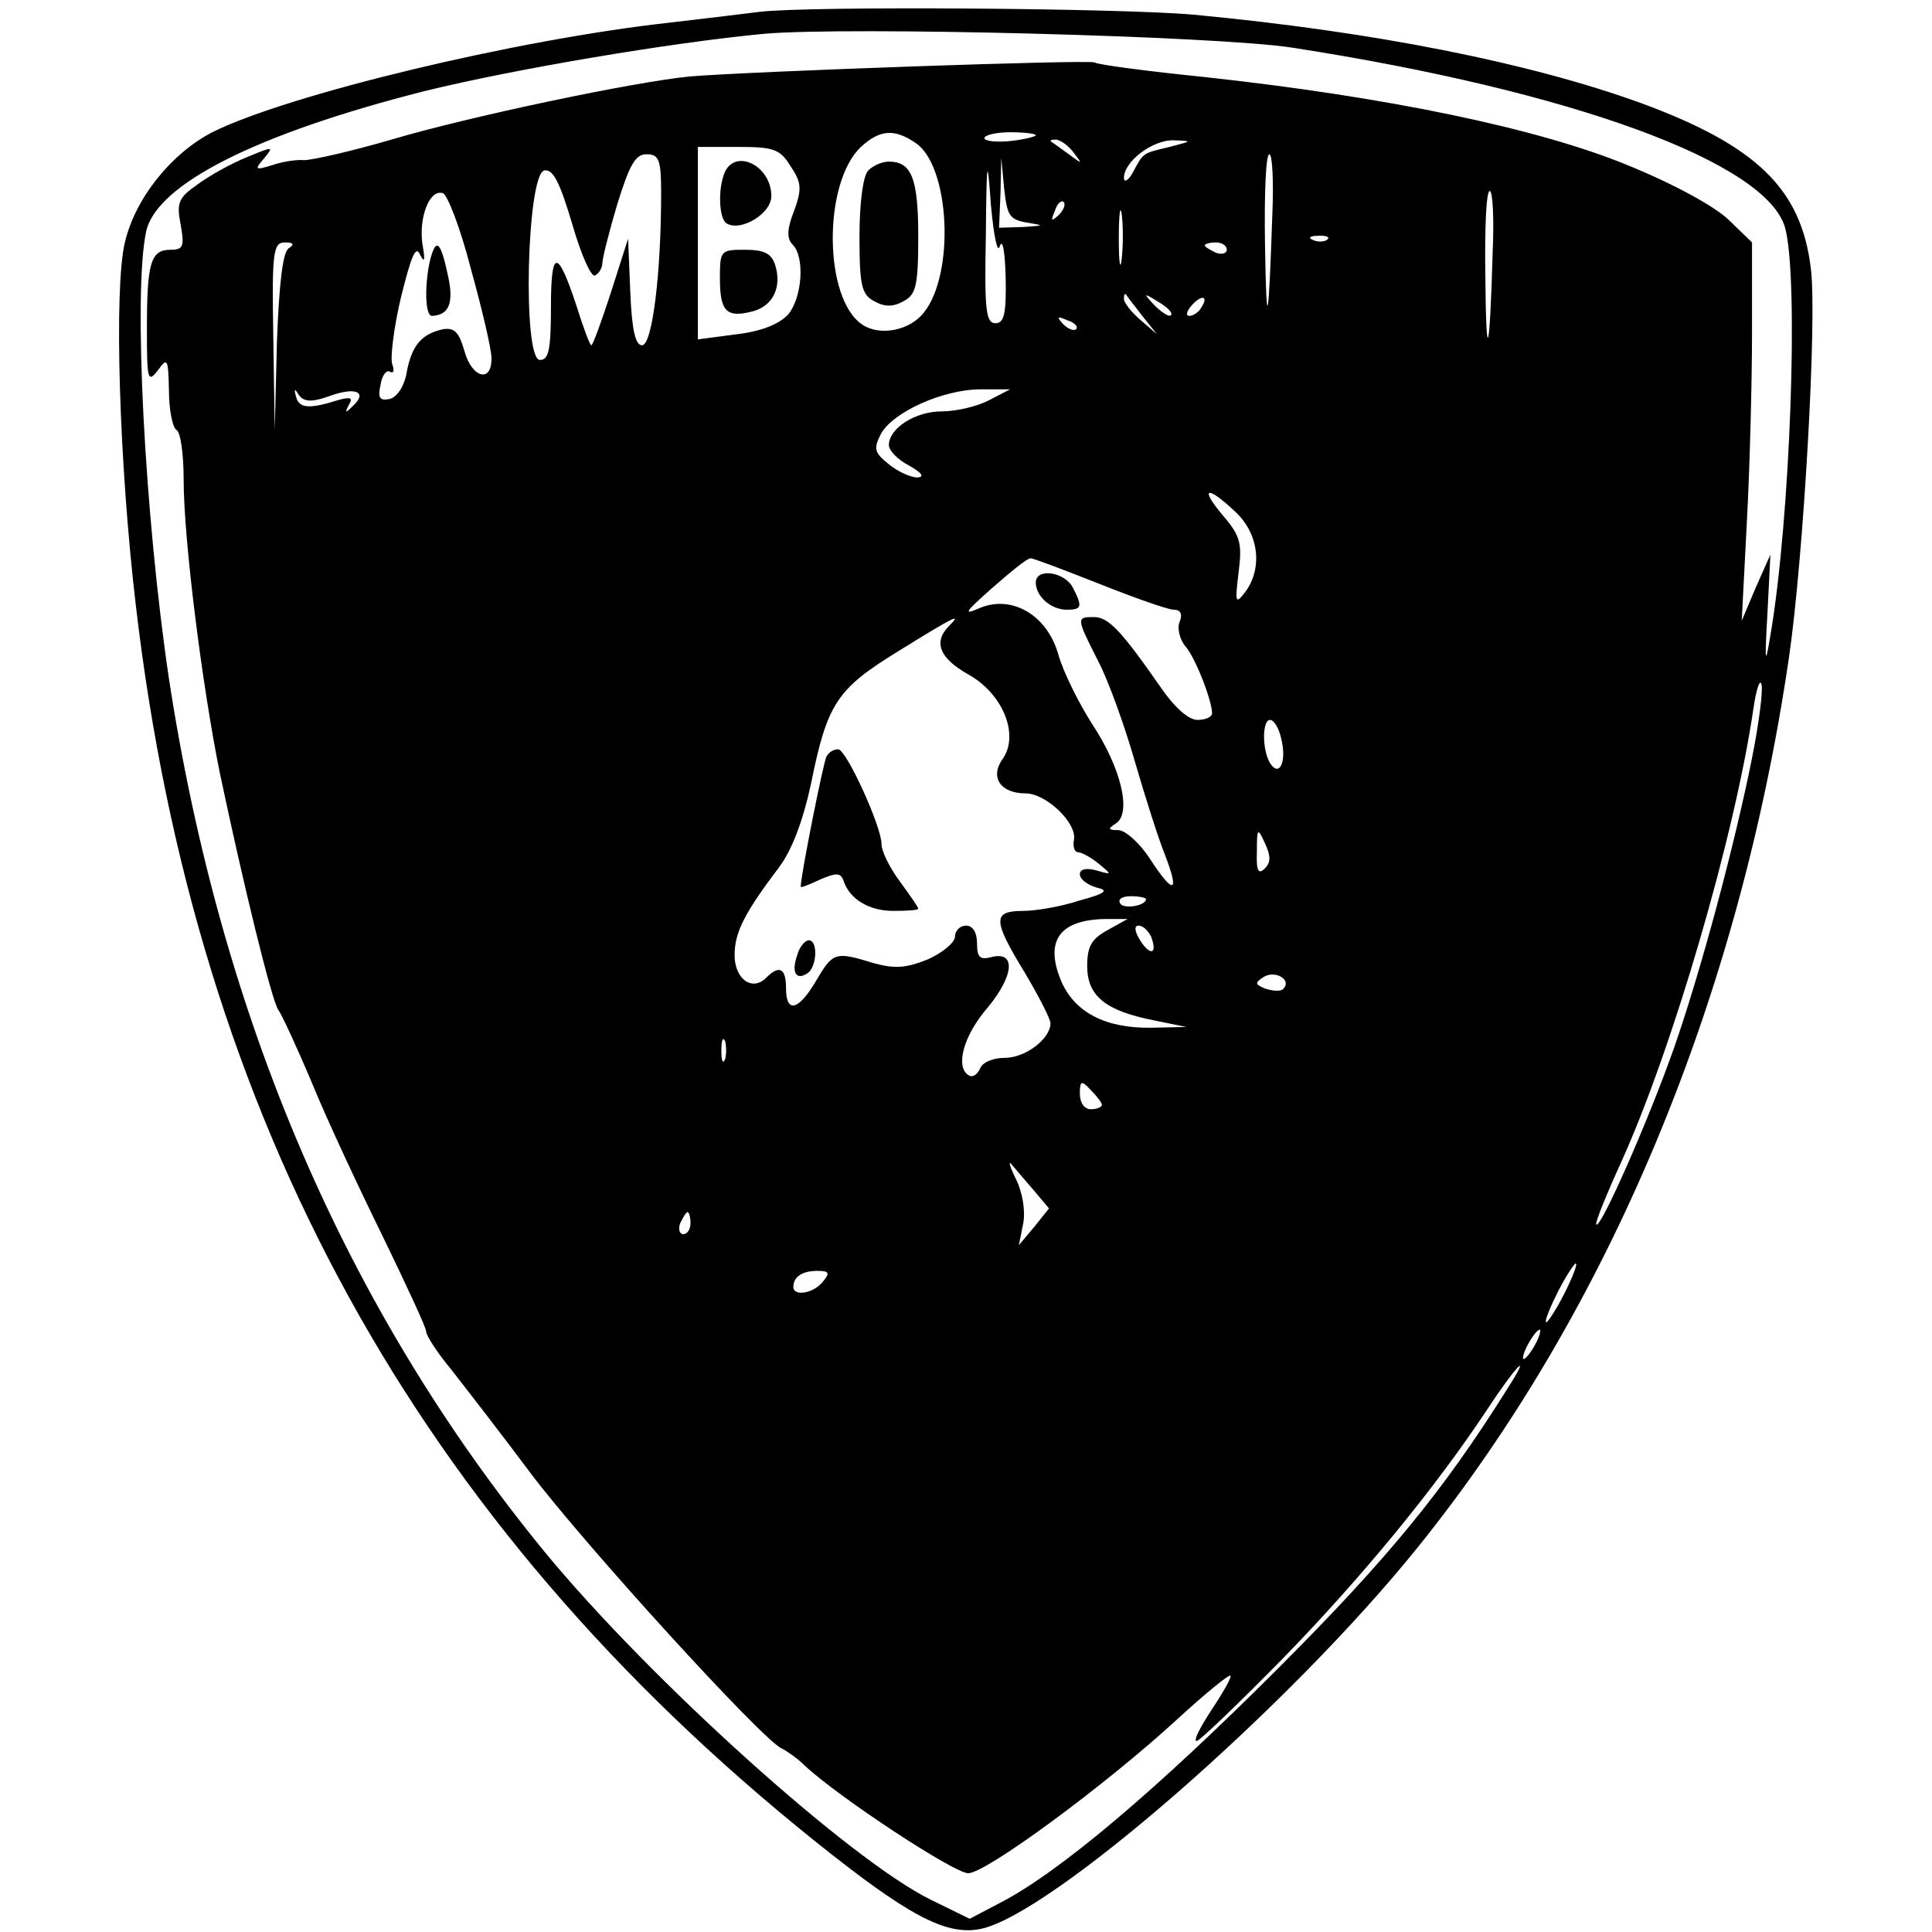 <?xml version="1.0" standalone="no"?>
<!DOCTYPE svg PUBLIC "-//W3C//DTD SVG 20010904//EN"
 "http://www.w3.org/TR/2001/REC-SVG-20010904/DTD/svg10.dtd">
<svg version="1.0" xmlns="http://www.w3.org/2000/svg"
 width="263pt" height="263pt" viewBox="0 0 263 263"
 preserveAspectRatio="xMidYMid meet">
<g transform="translate(0,263) scale(0.1,-0.1)"
fill="#000000" stroke="none">
<path d="M1035 2614 c-16 -2 -73 -9 -125 -15 -208 -23 -519 -98 -621 -149 -56
-29 -105 -90 -119 -150 -15 -62 -8 -300 15 -495 82 -700 382 -1246 924 -1681
126 -101 178 -129 225 -120 95 18 422 303 597 521 260 323 436 746 504 1208
20 135 39 466 30 532 -13 108 -74 167 -232 225 -152 55 -364 97 -608 120 -101
9 -519 12 -590 4z m725 -49 c380 -59 645 -156 670 -245 19 -69 7 -398 -20
-555 -7 -43 -8 -38 -4 30 l4 80 -20 -45 -19 -45 7 135 c4 74 7 190 7 257 l0
123 -31 30 c-18 18 -74 49 -138 75 -121 50 -327 93 -575 120 -79 8 -147 17
-151 20 -7 4 -464 -12 -550 -19 -75 -7 -303 -55 -407 -86 -55 -16 -108 -28
-119 -28 -10 1 -30 -2 -44 -7 -23 -7 -24 -6 -10 10 13 16 12 16 -24 1 -20 -8
-51 -25 -67 -37 -26 -18 -29 -25 -23 -55 5 -29 4 -34 -14 -34 -27 0 -32 -18
-32 -108 0 -69 1 -74 15 -56 13 18 14 16 15 -28 0 -26 5 -50 10 -53 6 -3 10
-34 10 -68 0 -81 25 -279 49 -398 32 -152 71 -312 80 -324 4 -5 25 -50 46
-100 20 -49 64 -143 96 -208 32 -66 59 -124 59 -129 0 -6 15 -29 34 -52 18
-23 67 -86 108 -141 73 -97 317 -365 342 -375 6 -3 21 -13 31 -23 47 -44 204
-147 223 -147 24 0 186 119 285 210 37 34 70 61 72 59 2 -2 -10 -23 -26 -47
-15 -23 -25 -42 -20 -42 4 0 57 51 117 112 110 113 208 233 279 340 40 61 62
82 26 26 -86 -137 -162 -230 -311 -379 -165 -165 -297 -277 -378 -319 l-42
-22 -53 26 c-110 54 -383 300 -526 474 -270 330 -440 725 -511 1188 -33 222
-49 526 -31 609 14 64 150 133 379 191 122 30 335 66 462 78 114 10 619 -3
720 -19z m-513 -130 c46 -32 53 -177 11 -230 -19 -25 -60 -33 -84 -17 -53 35
-54 193 -2 242 26 24 46 25 75 5z m163 11 c0 -2 -16 -6 -35 -8 -19 -2 -35 0
-35 4 0 4 16 8 35 8 19 0 35 -2 35 -4z m51 -23 c13 -17 13 -17 -6 -3 -11 8
-22 16 -24 17 -2 2 0 3 6 3 6 0 17 -8 24 -17z m131 7 c-37 -9 -35 -7 -50 -35
-6 -11 -12 -14 -12 -7 0 22 39 52 68 51 26 -1 25 -1 -6 -9z m-516 -26 c15 -22
16 -31 5 -61 -10 -25 -10 -38 -2 -46 17 -17 13 -72 -6 -95 -12 -13 -36 -23
-70 -27 l-53 -7 0 131 0 131 55 0 c48 0 57 -3 71 -26z m-176 -37 c0 -109 -12
-207 -26 -207 -9 0 -14 21 -16 73 l-3 72 -23 -72 c-13 -40 -25 -73 -27 -73 -2
0 -11 24 -20 53 -26 79 -35 79 -35 -1 0 -58 -3 -72 -15 -72 -24 0 -18 253 6
258 12 2 21 -16 38 -73 12 -42 26 -73 31 -70 6 3 10 11 10 17 0 6 9 42 20 79
17 55 25 69 40 69 17 0 20 -7 20 -53z m461 -72 c4 11 7 -8 8 -42 1 -50 -2 -63
-14 -63 -13 0 -15 19 -13 118 1 108 2 111 7 42 4 -43 9 -66 12 -55z m371 43
c-5 -150 -8 -165 -10 -40 -1 67 1 122 6 122 4 0 6 -37 4 -82z m-334 -11 c24
-4 24 -4 -5 -6 l-33 -1 2 48 1 47 4 -42 c4 -36 7 -42 31 -46z m-757 -63 c15
-54 28 -109 28 -121 1 -35 -27 -28 -37 10 -7 24 -13 31 -28 29 -29 -6 -43 -21
-50 -57 -3 -20 -13 -35 -23 -38 -14 -3 -17 1 -13 19 2 13 8 21 13 18 5 -3 6 2
3 10 -3 8 2 50 12 92 14 56 20 71 26 57 6 -12 7 -7 3 15 -5 37 10 75 28 69 6
-2 24 -48 38 -103z m1391 24 c-4 -143 -9 -157 -10 -35 -1 64 1 117 6 117 4 0
6 -37 4 -82z m-591 49 c-10 -9 -11 -8 -5 6 3 10 9 15 12 12 3 -3 0 -11 -7 -18z
m86 -59 c-2 -18 -4 -6 -4 27 0 33 2 48 4 33 2 -15 2 -42 0 -60z m280 26 c-3
-3 -12 -4 -19 -1 -8 3 -5 6 6 6 11 1 17 -2 13 -5z m-1414 -12 c-8 -5 -13 -47
-16 -127 l-3 -120 -2 128 c-2 115 0 127 16 127 12 0 13 -3 5 -8z m1277 -2 c0
-5 -7 -7 -15 -4 -8 4 -15 8 -15 10 0 2 7 4 15 4 8 0 15 -4 15 -10z m-115 -90
l20 -25 -22 19 c-13 11 -23 24 -23 29 0 6 1 8 3 6 1 -2 11 -15 22 -29z m39 1
c-2 -3 -12 3 -22 13 -16 17 -16 18 5 5 12 -7 20 -15 17 -18z m41 10 c-3 -6
-11 -11 -16 -11 -5 0 -4 6 3 14 14 16 24 13 13 -3z m-170 -29 c-3 -3 -11 0
-18 7 -9 10 -8 11 6 5 10 -3 15 -9 12 -12z m-1016 -91 c36 13 52 5 31 -14 -10
-10 -11 -9 -5 2 6 10 2 11 -16 6 -38 -12 -52 -11 -56 5 -3 11 -2 12 4 2 7 -9
17 -10 42 -1z m897 -6 c-15 -8 -44 -15 -64 -15 -36 0 -72 -23 -72 -46 0 -7 12
-20 28 -28 17 -10 21 -15 11 -16 -9 0 -27 8 -39 18 -20 16 -21 21 -11 41 16
30 85 61 136 61 l40 0 -29 -15z m336 -152 c32 -30 37 -77 13 -109 -13 -17 -14
-15 -9 26 5 40 3 50 -21 78 -33 39 -22 42 17 5z m-185 -98 c48 -19 93 -35 101
-35 9 0 12 -6 8 -16 -4 -9 0 -24 7 -33 14 -15 37 -75 37 -92 0 -5 -9 -9 -20
-9 -12 0 -31 17 -49 43 -55 79 -72 97 -92 97 -24 0 -24 -1 6 -60 14 -27 36
-88 50 -137 14 -48 32 -105 41 -127 20 -52 12 -55 -20 -6 -14 22 -34 40 -44
40 -14 0 -14 2 -3 9 22 14 7 76 -32 135 -18 28 -39 70 -46 94 -15 55 -64 83
-108 64 -23 -10 -19 -5 17 27 25 22 48 41 53 41 4 0 46 -16 94 -35z m-205 -57
c-22 -22 -13 -44 26 -66 47 -26 70 -82 47 -115 -18 -25 -3 -47 31 -47 28 0 70
-40 66 -63 -2 -9 1 -17 5 -17 5 0 18 -7 29 -16 18 -15 18 -15 -3 -9 -14 4 -23
2 -23 -5 0 -7 10 -14 22 -18 18 -4 14 -8 -23 -18 -24 -8 -59 -14 -76 -14 -42
0 -42 -12 2 -84 19 -32 35 -63 35 -69 0 -21 -34 -47 -62 -47 -16 0 -31 -6 -34
-15 -4 -8 -10 -12 -15 -9 -19 11 -8 54 26 93 36 44 38 77 4 68 -15 -4 -19 0
-19 19 0 15 -6 24 -15 24 -8 0 -15 -7 -15 -15 0 -8 -17 -22 -37 -31 -30 -12
-45 -13 -74 -5 -52 16 -55 15 -78 -24 -24 -41 -41 -45 -41 -10 0 27 -9 32 -27
14 -19 -19 -43 -2 -43 31 0 31 14 58 61 120 17 23 32 62 43 113 22 109 35 129
118 180 79 49 88 53 70 35z m1093 -180 c-24 -120 -70 -291 -106 -394 -34 -97
-100 -247 -106 -241 -2 2 13 39 33 83 71 156 156 448 181 620 4 27 9 41 11 32
2 -10 -4 -55 -13 -100z m-641 27 c8 -31 -2 -54 -15 -34 -11 18 -11 59 0 59 5
0 12 -11 15 -25z m-22 -177 c-9 -9 -12 -4 -11 23 0 32 1 33 11 11 8 -17 8 -26
0 -34z m-162 -42 c0 -9 -30 -14 -35 -6 -4 6 3 10 14 10 12 0 21 -2 21 -4z
m-52 -42 c-22 -12 -28 -22 -28 -49 0 -41 25 -61 91 -74 l44 -9 -48 -1 c-62 -1
-105 21 -123 65 -22 54 -1 82 61 83 l30 0 -27 -15z m59 -9 c9 -24 -1 -27 -15
-5 -8 13 -8 20 -2 20 6 0 13 -7 17 -15z m180 -71 c-3 -4 -14 -3 -24 0 -15 6
-15 8 -3 16 16 10 39 -4 27 -16z m-760 -96 c-3 -7 -5 -2 -5 12 0 14 2 19 5 13
2 -7 2 -19 0 -25z m513 -62 c0 -3 -7 -6 -15 -6 -9 0 -15 9 -15 21 0 18 2 19
15 5 8 -8 15 -17 15 -20z m-93 -116 l21 -25 -20 -25 -21 -25 6 30 c3 17 -1 42
-10 60 -8 16 -11 26 -6 20 4 -5 18 -21 30 -35z m-467 -45 c0 -8 -4 -15 -10
-15 -5 0 -7 7 -4 15 4 8 8 15 10 15 2 0 4 -7 4 -15z m1190 -95 c-11 -22 -23
-40 -25 -40 -3 0 4 18 15 40 11 22 23 40 25 40 3 0 -4 -18 -15 -40z m-1010 15
c-13 -16 -40 -20 -40 -7 0 14 12 22 33 22 16 0 17 -3 7 -15z m970 -85 c-6 -11
-13 -20 -16 -20 -2 0 0 9 6 20 6 11 13 20 16 20 2 0 0 -9 -6 -20z"/>
<path d="M1182 2398 c-7 -7 -12 -43 -12 -90 0 -67 3 -79 20 -88 14 -8 26 -8
40 0 17 9 20 21 20 88 0 79 -9 102 -40 102 -9 0 -21 -5 -28 -12z"/>
<path d="M986 2394 c-9 -23 -7 -62 3 -68 19 -12 61 13 61 37 0 42 -50 66 -64
31z"/>
<path d="M980 2251 c0 -45 9 -54 44 -45 28 7 41 33 31 64 -5 15 -15 20 -41 20
-33 0 -34 -1 -34 -39z"/>
<path d="M586 2278 c-8 -32 -8 -78 2 -78 23 1 30 17 22 54 -10 47 -16 53 -24
24z"/>
<path d="M1410 1837 c0 -19 21 -37 42 -37 21 0 22 4 8 31 -12 21 -50 26 -50 6z"/>
<path d="M1125 1600 c-4 -7 -35 -162 -35 -177 0 -2 12 3 27 10 21 9 27 9 31
-1 8 -26 35 -42 68 -42 19 0 34 1 34 3 0 2 -11 18 -25 37 -14 19 -25 41 -25
51 0 24 -48 129 -59 129 -6 0 -13 -4 -16 -10z"/>
<path d="M1085 1329 c-8 -23 -1 -34 14 -24 13 8 15 45 2 45 -5 0 -13 -9 -16
-21z"/>
</g>
</svg>
